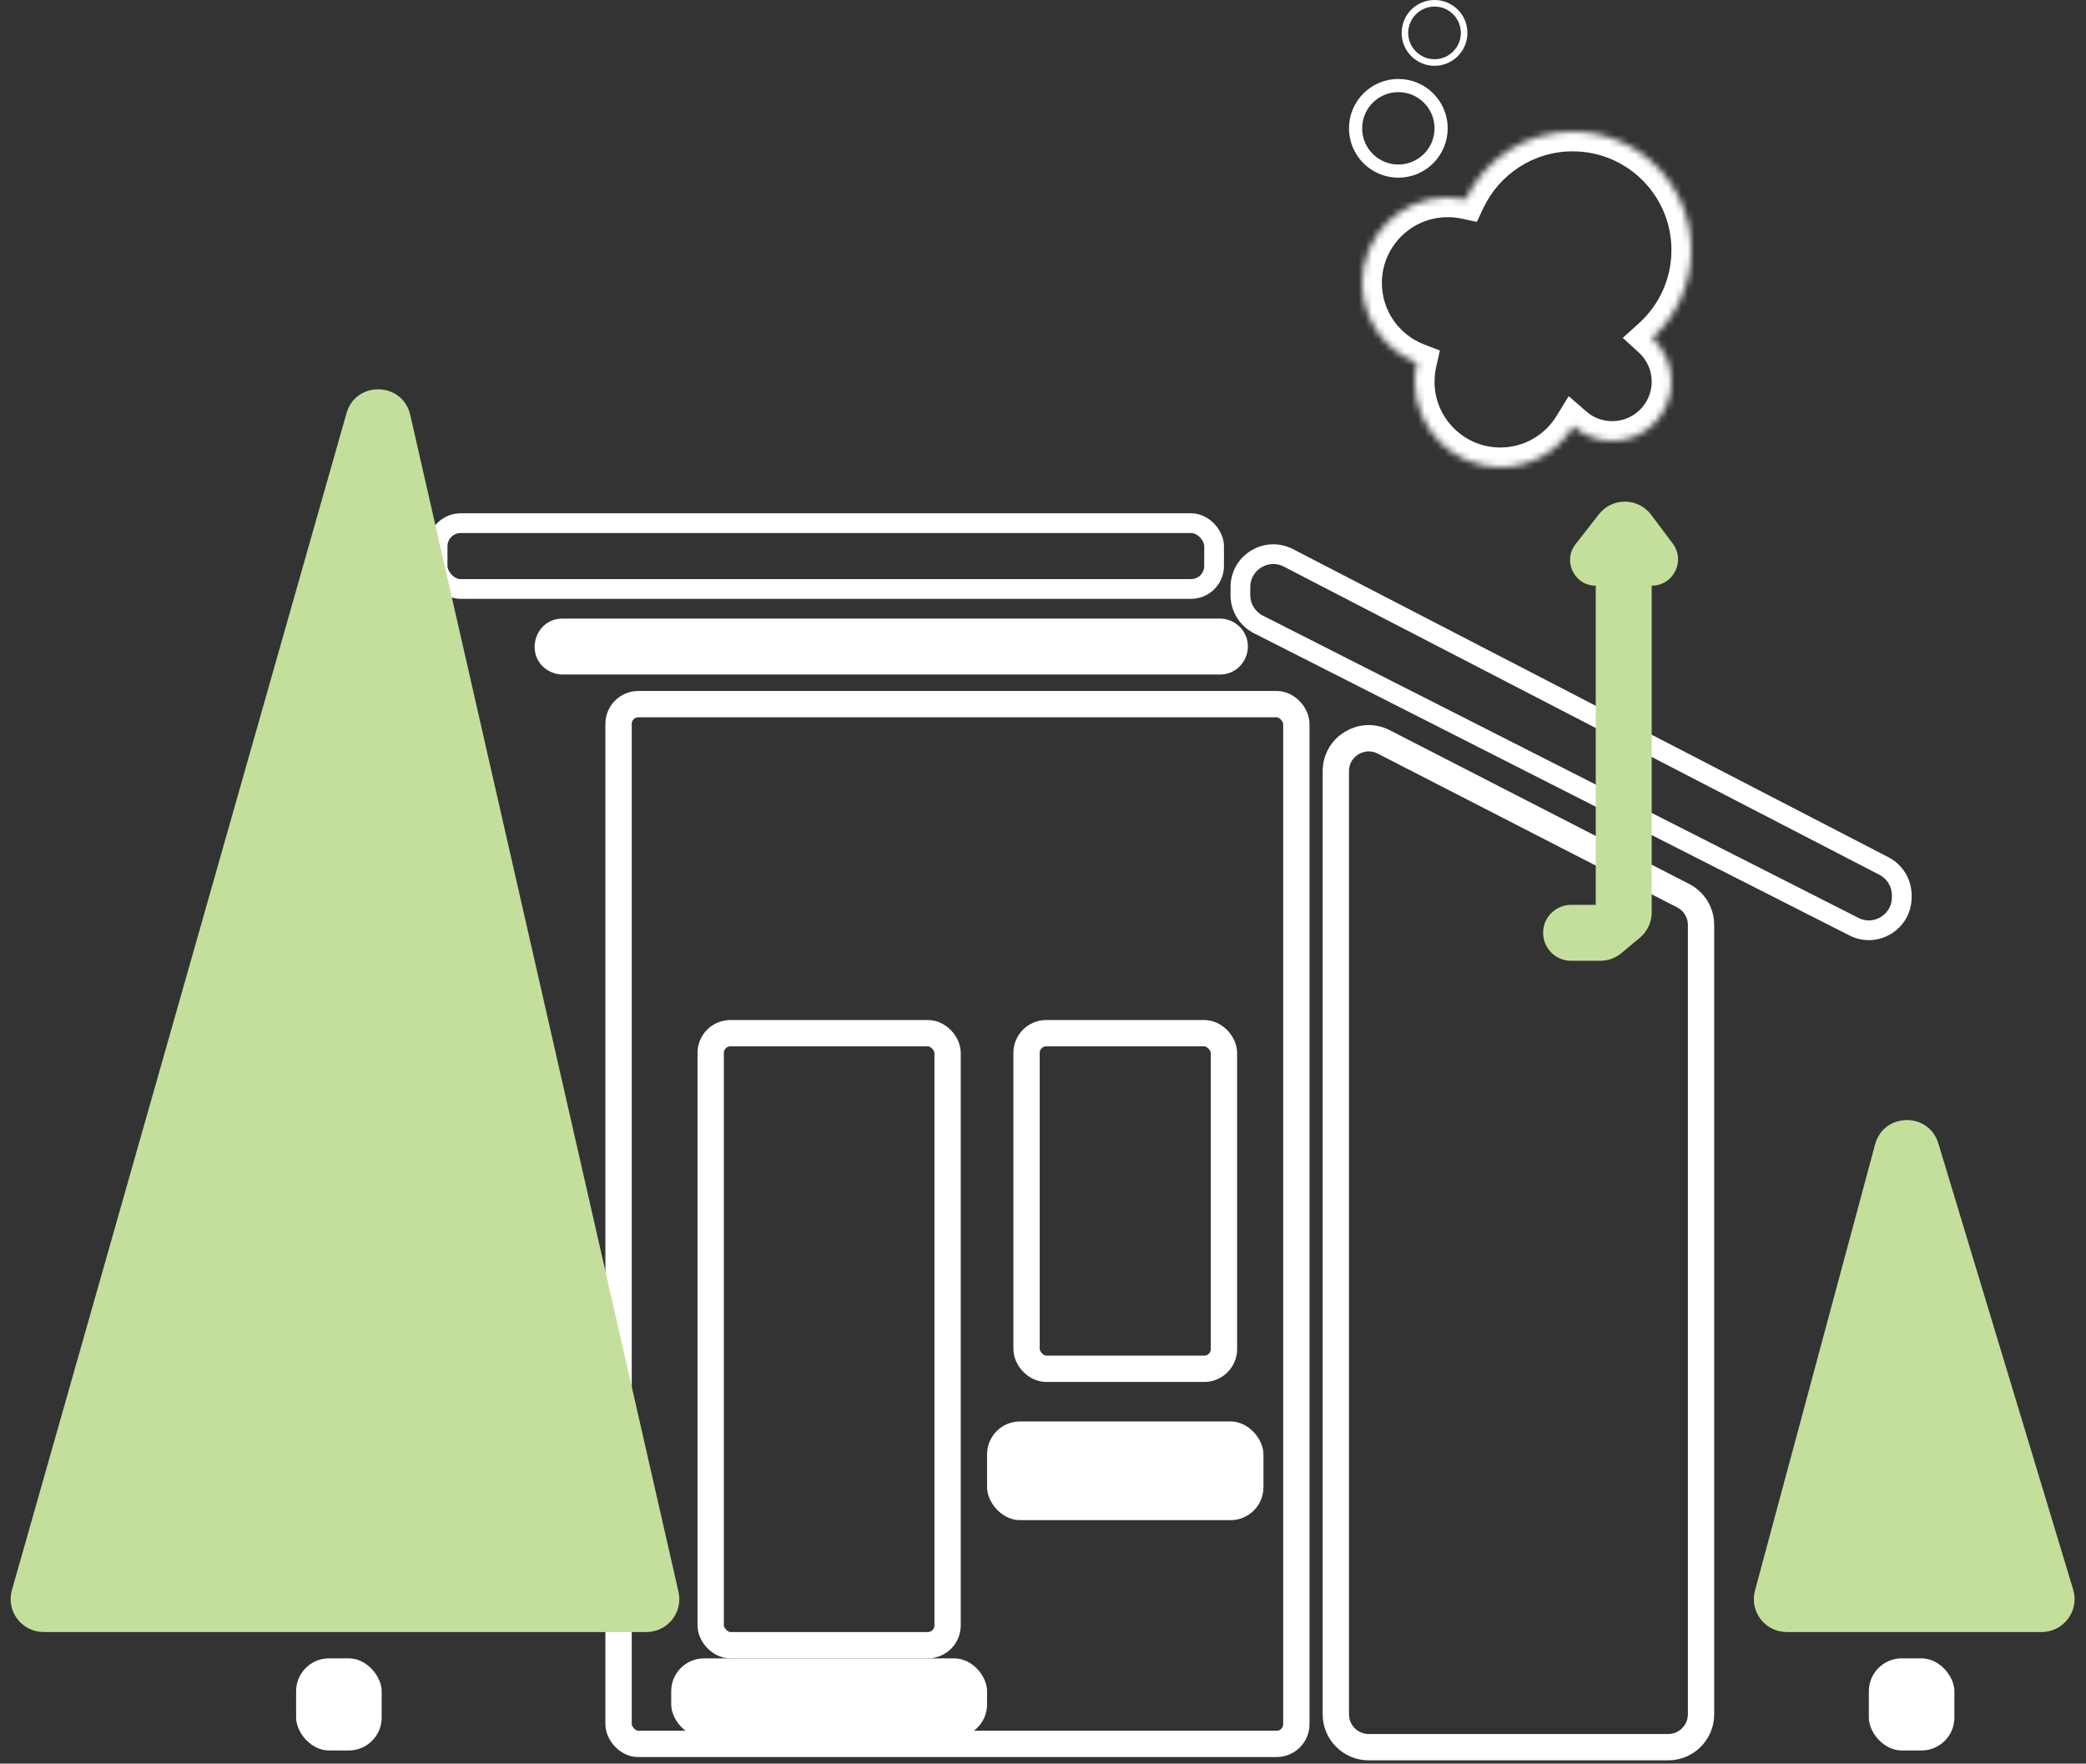 <svg width="317" height="268" viewBox="0 0 317 268" fill="none" xmlns="http://www.w3.org/2000/svg">
<rect x="0" y="0" width="317" height="268" fill="#333333" stroke="none"/>
<rect x="2" y="2" width="103" height="158" rx="3" transform="translate(92 105)" stroke="white" stroke-width="4"/>
<path d="M52.784 27.105L7.284 3.74C3.957 2.032 0 4.448 0 8.188V151.5C0 154.261 2.239 156.5 5 156.5H50.5C53.261 156.5 55.5 154.261 55.5 151.5V31.553C55.5 29.679 54.452 27.962 52.784 27.105Z" transform="translate(203 109)" stroke="white" stroke-width="4"/>
<rect x="1.5" y="1.5" width="118" height="10" rx="3.5" transform="translate(65 78)" stroke="white" stroke-width="3"/>
<rect x="2" y="2" width="30" height="51" rx="3" transform="translate(154 155)" stroke="white" stroke-width="4"/>
<rect x="2" y="2" width="36" height="93" rx="3" transform="translate(106 155)" stroke="white" stroke-width="4"/>
<rect x="0.5" y="0.5" width="47" height="11" rx="4.5" transform="translate(102 252)" fill="white" stroke="white"/>
<rect x="0.5" y="0.5" width="41" height="14" rx="4.5" transform="translate(150 216)" fill="white" stroke="white"/>
<path d="M117.876 0H18.003C13.519 0 12.091 6.046 16.103 8.051C16.693 8.346 17.343 8.5 18.003 8.5H117.876C121.777 8.5 123.617 3.684 120.71 1.083C119.931 0.385 118.922 0 117.876 0Z" transform="translate(67.5 94)" fill="white"/>
<path d="M97.798 50.602L7.298 3.776C3.97 2.054 0 4.47 0 8.217V9.43C0 11.313 1.058 13.037 2.737 13.889L93.237 59.815C96.564 61.502 100.5 59.086 100.5 55.356V55.043C100.5 53.174 99.458 51.461 97.798 50.602Z" transform="translate(188.5 81)" stroke="white" stroke-width="3"/>
<path d="M242.5 93.5H238.75C236.403 93.5 234.5 95.403 234.5 97.75C234.5 100.097 236.403 102 238.75 102H243.19C244.359 102 245.492 101.59 246.391 100.841L249.201 98.499C250.341 97.549 251 96.142 251 94.658V45C254.296 45 256.178 41.237 254.2 38.6L250.919 34.225C248.944 31.591 245.006 31.553 242.979 34.147L239.425 38.696C237.424 41.258 239.249 45 242.5 45V93.5Z" transform="translate(0 44)" fill="#C4DF9B"/>
<path d="M6.62 204H84H98.232C101.442 204 103.82 201.018 103.107 197.889L62.342 19.047C61.192 14.002 54.073 13.813 52.657 18.791L1.81 197.633C0.903 200.825 3.301 204 6.62 204Z" transform="translate(0 44)" fill="#C4DF9B"/>
<path d="M310.256 204H271.515C268.225 204 265.841 200.877 266.696 197.7L284.949 129.903C286.257 125.046 293.109 124.942 294.564 129.756L315.052 197.554C316.022 200.764 313.609 204 310.256 204Z" transform="translate(0 44)" fill="#C4DF9B"/>
<rect width="13" height="14" rx="5" transform="translate(45 252)" fill="white"/>
<rect width="13" height="14" rx="5" transform="translate(284 252)" fill="white"/>
<mask id="path-13-inside-1" fill="white">
<path fill-rule="evenodd" clip-rule="evenodd" d="M44.069 31.354C47.712 28.061 50 23.297 50 18C50 8.059 41.941 0 32 0C24.819 0 18.62 4.205 15.731 10.287C14.851 10.099 13.937 10 13 10C5.82 10 0 15.82 0 23C0 28.529 3.452 33.252 8.318 35.131C8.11 36.054 8 37.014 8 38C8 45.18 13.82 51 21 51C25.692 51 29.804 48.514 32.09 44.787C33.671 46.166 35.738 47 38 47C42.971 47 47 42.971 47 38C47 35.368 45.87 33 44.069 31.354Z"/>
</mask>
<path d="M44.069 31.354L42.057 29.129L39.609 31.343L42.046 33.569L44.069 31.354ZM15.731 10.287L15.104 13.221L17.424 13.717L18.441 11.574L15.731 10.287ZM8.318 35.131L11.244 35.79L11.813 33.265L9.399 32.333L8.318 35.131ZM32.09 44.787L34.061 42.526L31.387 40.196L29.532 43.219L32.09 44.787ZM47 18C47 22.414 45.097 26.38 42.057 29.129L46.082 33.579C50.326 29.741 53 24.181 53 18H47ZM32 3C40.284 3 47 9.716 47 18H53C53 6.402 43.598 -3 32 -3V3ZM18.441 11.574C20.852 6.499 26.02 3 32 3V-3C23.617 -3 16.388 1.911 13.021 9L18.441 11.574ZM16.359 7.354C15.273 7.122 14.149 7 13 7V13C13.725 13 14.428 13.077 15.104 13.221L16.359 7.354ZM13 7C4.163 7 -3 14.163 -3 23H3C3 17.477 7.477 13 13 13V7ZM-3 23C-3 29.81 1.253 35.618 7.237 37.93L9.399 32.333C5.65 30.885 3 27.248 3 23H-3ZM5.391 34.472C5.135 35.61 5 36.791 5 38H11C11 37.238 11.085 36.498 11.244 35.79L5.391 34.472ZM5 38C5 46.837 12.164 54 21 54V48C15.477 48 11 43.523 11 38H5ZM21 54C26.778 54 31.838 50.935 34.647 46.356L29.532 43.219C27.769 46.093 24.606 48 21 48V54ZM30.119 47.049C32.225 48.885 34.986 50 38 50V44C36.49 44 35.116 43.446 34.061 42.526L30.119 47.049ZM38 50C44.627 50 50 44.627 50 38H44C44 41.314 41.314 44 38 44V50ZM50 38C50 34.491 48.49 31.33 46.093 29.14L42.046 33.569C43.251 34.67 44 36.245 44 38H50Z" transform="translate(207 20)" fill="white" mask="url(#path-13-inside-1)"/>
<circle cx="7.5" cy="7.5" r="6.5" transform="translate(205 12)" stroke="white" stroke-width="2"/>
<circle cx="5" cy="5" r="4.5" transform="translate(213)" stroke="white"/>
</svg>
